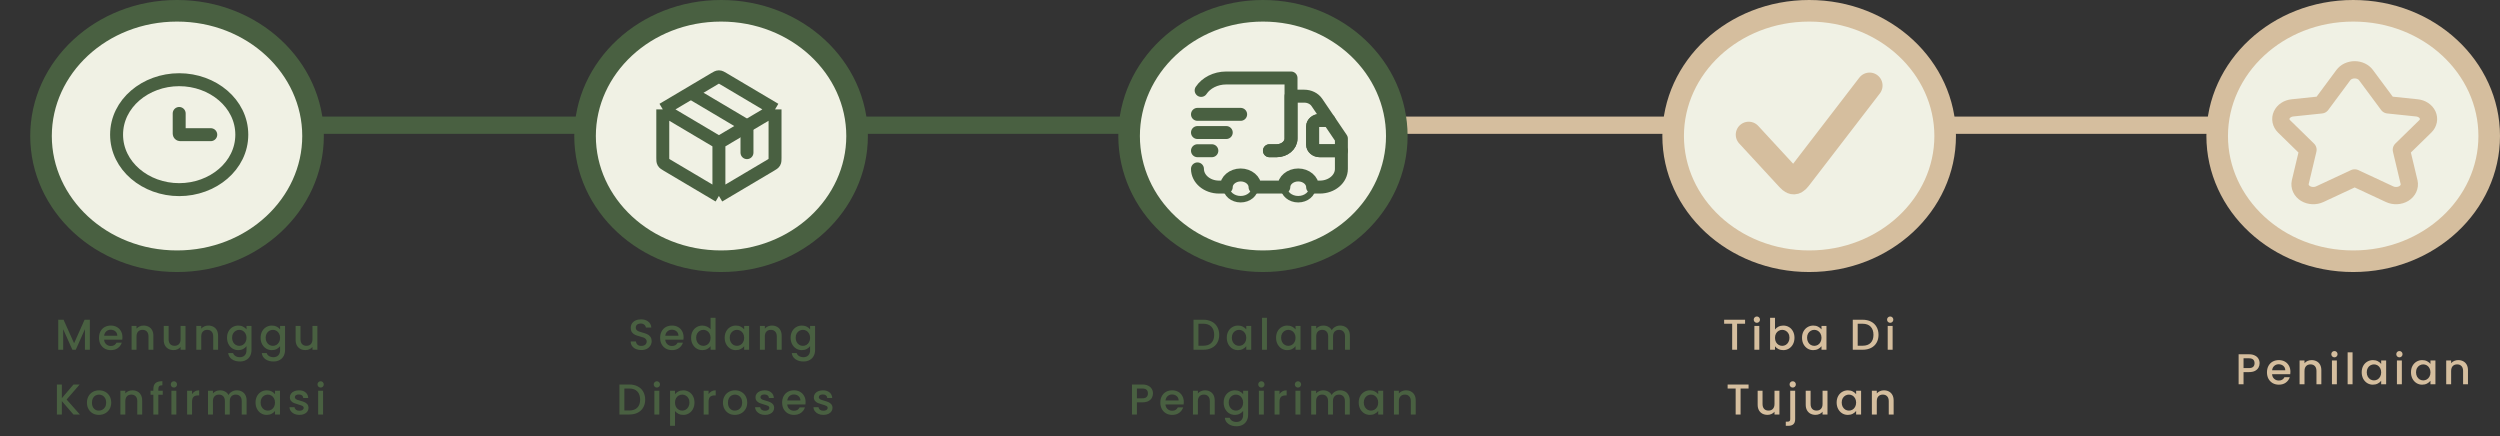 <svg width="579" height="101" viewBox="0 0 579 101" fill="none" xmlns="http://www.w3.org/2000/svg">
<rect x="0" y="0" width="579" height="101" fill="#333333" stroke="none"/>
<line x1="8" y1="29" x2="159" y2="29" stroke="#496041" stroke-width="4"/>
<line x1="153" y1="29" x2="306" y2="29" stroke="#496041" stroke-width="4"/>
<line x1="280" y1="29" x2="432" y2="29" stroke="#D5BE9E" stroke-width="4"/>
<line x1="400" y1="29" x2="552" y2="29" stroke="#D5BE9E" stroke-width="4"/>
<path d="M20.809 74.05V81H19.669V76.24L17.549 81H16.759L14.629 76.24V81H13.489V74.05H14.719L17.159 79.5L19.589 74.05H20.809ZM28.358 78.11C28.358 78.317 28.344 78.503 28.318 78.67H24.108C24.141 79.11 24.304 79.463 24.598 79.73C24.891 79.997 25.251 80.13 25.678 80.13C26.291 80.13 26.724 79.873 26.978 79.36H28.208C28.041 79.867 27.738 80.283 27.298 80.61C26.864 80.93 26.324 81.09 25.678 81.09C25.151 81.09 24.678 80.973 24.258 80.74C23.844 80.5 23.518 80.167 23.278 79.74C23.044 79.307 22.928 78.807 22.928 78.24C22.928 77.673 23.041 77.177 23.268 76.75C23.501 76.317 23.824 75.983 24.238 75.75C24.658 75.517 25.138 75.4 25.678 75.4C26.198 75.4 26.661 75.513 27.068 75.74C27.474 75.967 27.791 76.287 28.018 76.7C28.244 77.107 28.358 77.577 28.358 78.11ZM27.168 77.75C27.161 77.33 27.011 76.993 26.718 76.74C26.424 76.487 26.061 76.36 25.628 76.36C25.234 76.36 24.898 76.487 24.618 76.74C24.338 76.987 24.171 77.323 24.118 77.75H27.168ZM33.26 75.4C33.693 75.4 34.08 75.49 34.419 75.67C34.766 75.85 35.036 76.117 35.23 76.47C35.423 76.823 35.52 77.25 35.52 77.75V81H34.389V77.92C34.389 77.427 34.266 77.05 34.02 76.79C33.773 76.523 33.436 76.39 33.01 76.39C32.583 76.39 32.243 76.523 31.989 76.79C31.743 77.05 31.619 77.427 31.619 77.92V81H30.48V75.49H31.619V76.12C31.806 75.893 32.043 75.717 32.33 75.59C32.623 75.463 32.933 75.4 33.26 75.4ZM42.964 75.49V81H41.824V80.35C41.644 80.577 41.407 80.757 41.114 80.89C40.827 81.017 40.52 81.08 40.194 81.08C39.76 81.08 39.37 80.99 39.024 80.81C38.684 80.63 38.414 80.363 38.214 80.01C38.02 79.657 37.924 79.23 37.924 78.73V75.49H39.054V78.56C39.054 79.053 39.177 79.433 39.424 79.7C39.67 79.96 40.007 80.09 40.434 80.09C40.86 80.09 41.197 79.96 41.444 79.7C41.697 79.433 41.824 79.053 41.824 78.56V75.49H42.964ZM48.248 75.4C48.681 75.4 49.068 75.49 49.408 75.67C49.754 75.85 50.024 76.117 50.218 76.47C50.411 76.823 50.508 77.25 50.508 77.75V81H49.378V77.92C49.378 77.427 49.254 77.05 49.008 76.79C48.761 76.523 48.424 76.39 47.998 76.39C47.571 76.39 47.231 76.523 46.978 76.79C46.731 77.05 46.608 77.427 46.608 77.92V81H45.468V75.49H46.608V76.12C46.794 75.893 47.031 75.717 47.318 75.59C47.611 75.463 47.921 75.4 48.248 75.4ZM55.182 75.4C55.609 75.4 55.985 75.487 56.312 75.66C56.645 75.827 56.905 76.037 57.092 76.29V75.49H58.242V81.09C58.242 81.597 58.135 82.047 57.922 82.44C57.709 82.84 57.399 83.153 56.992 83.38C56.592 83.607 56.112 83.72 55.552 83.72C54.805 83.72 54.185 83.543 53.692 83.19C53.199 82.843 52.919 82.37 52.852 81.77H53.982C54.069 82.057 54.252 82.287 54.532 82.46C54.819 82.64 55.159 82.73 55.552 82.73C56.012 82.73 56.382 82.59 56.662 82.31C56.949 82.03 57.092 81.623 57.092 81.09V80.17C56.899 80.43 56.635 80.65 56.302 80.83C55.975 81.003 55.602 81.09 55.182 81.09C54.702 81.09 54.262 80.97 53.862 80.73C53.469 80.483 53.155 80.143 52.922 79.71C52.695 79.27 52.582 78.773 52.582 78.22C52.582 77.667 52.695 77.177 52.922 76.75C53.155 76.323 53.469 75.993 53.862 75.76C54.262 75.52 54.702 75.4 55.182 75.4ZM57.092 78.24C57.092 77.86 57.012 77.53 56.852 77.25C56.699 76.97 56.495 76.757 56.242 76.61C55.989 76.463 55.715 76.39 55.422 76.39C55.129 76.39 54.855 76.463 54.602 76.61C54.349 76.75 54.142 76.96 53.982 77.24C53.829 77.513 53.752 77.84 53.752 78.22C53.752 78.6 53.829 78.933 53.982 79.22C54.142 79.507 54.349 79.727 54.602 79.88C54.862 80.027 55.135 80.1 55.422 80.1C55.715 80.1 55.989 80.027 56.242 79.88C56.495 79.733 56.699 79.52 56.852 79.24C57.012 78.953 57.092 78.62 57.092 78.24ZM62.959 75.4C63.386 75.4 63.763 75.487 64.089 75.66C64.423 75.827 64.683 76.037 64.869 76.29V75.49H66.019V81.09C66.019 81.597 65.913 82.047 65.699 82.44C65.486 82.84 65.176 83.153 64.769 83.38C64.369 83.607 63.889 83.72 63.329 83.72C62.583 83.72 61.963 83.543 61.469 83.19C60.976 82.843 60.696 82.37 60.629 81.77H61.759C61.846 82.057 62.029 82.287 62.309 82.46C62.596 82.64 62.936 82.73 63.329 82.73C63.789 82.73 64.159 82.59 64.439 82.31C64.726 82.03 64.869 81.623 64.869 81.09V80.17C64.676 80.43 64.413 80.65 64.079 80.83C63.753 81.003 63.379 81.09 62.959 81.09C62.479 81.09 62.039 80.97 61.639 80.73C61.246 80.483 60.933 80.143 60.699 79.71C60.473 79.27 60.359 78.773 60.359 78.22C60.359 77.667 60.473 77.177 60.699 76.75C60.933 76.323 61.246 75.993 61.639 75.76C62.039 75.52 62.479 75.4 62.959 75.4ZM64.869 78.24C64.869 77.86 64.789 77.53 64.629 77.25C64.476 76.97 64.273 76.757 64.019 76.61C63.766 76.463 63.493 76.39 63.199 76.39C62.906 76.39 62.633 76.463 62.379 76.61C62.126 76.75 61.919 76.96 61.759 77.24C61.606 77.513 61.529 77.84 61.529 78.22C61.529 78.6 61.606 78.933 61.759 79.22C61.919 79.507 62.126 79.727 62.379 79.88C62.639 80.027 62.913 80.1 63.199 80.1C63.493 80.1 63.766 80.027 64.019 79.88C64.273 79.733 64.476 79.52 64.629 79.24C64.789 78.953 64.869 78.62 64.869 78.24ZM73.507 75.49V81H72.367V80.35C72.187 80.577 71.95 80.757 71.657 80.89C71.37 81.017 71.063 81.08 70.737 81.08C70.303 81.08 69.913 80.99 69.567 80.81C69.227 80.63 68.957 80.363 68.757 80.01C68.563 79.657 68.467 79.23 68.467 78.73V75.49H69.597V78.56C69.597 79.053 69.72 79.433 69.967 79.7C70.213 79.96 70.55 80.09 70.977 80.09C71.403 80.09 71.74 79.96 71.987 79.7C72.24 79.433 72.367 79.053 72.367 78.56V75.49H73.507ZM17.01 96L14.32 92.89V96H13.18V89.05H14.32V92.22L17.02 89.05H18.45L15.43 92.53L18.5 96H17.01ZM22.898 96.09C22.378 96.09 21.908 95.973 21.488 95.74C21.068 95.5 20.738 95.167 20.498 94.74C20.258 94.307 20.138 93.807 20.138 93.24C20.138 92.68 20.261 92.183 20.508 91.75C20.755 91.317 21.091 90.983 21.518 90.75C21.945 90.517 22.421 90.4 22.948 90.4C23.474 90.4 23.951 90.517 24.378 90.75C24.805 90.983 25.141 91.317 25.388 91.75C25.634 92.183 25.758 92.68 25.758 93.24C25.758 93.8 25.631 94.297 25.378 94.73C25.125 95.163 24.778 95.5 24.338 95.74C23.904 95.973 23.424 96.09 22.898 96.09ZM22.898 95.1C23.191 95.1 23.465 95.03 23.718 94.89C23.978 94.75 24.188 94.54 24.348 94.26C24.508 93.98 24.588 93.64 24.588 93.24C24.588 92.84 24.511 92.503 24.358 92.23C24.204 91.95 24.001 91.74 23.748 91.6C23.494 91.46 23.221 91.39 22.928 91.39C22.634 91.39 22.361 91.46 22.108 91.6C21.861 91.74 21.665 91.95 21.518 92.23C21.371 92.503 21.298 92.84 21.298 93.24C21.298 93.833 21.448 94.293 21.748 94.62C22.055 94.94 22.438 95.1 22.898 95.1ZM30.665 90.4C31.098 90.4 31.485 90.49 31.825 90.67C32.171 90.85 32.441 91.117 32.635 91.47C32.828 91.823 32.925 92.25 32.925 92.75V96H31.795V92.92C31.795 92.427 31.671 92.05 31.425 91.79C31.178 91.523 30.841 91.39 30.415 91.39C29.988 91.39 29.648 91.523 29.395 91.79C29.148 92.05 29.025 92.427 29.025 92.92V96H27.885V90.49H29.025V91.12C29.211 90.893 29.448 90.717 29.735 90.59C30.028 90.463 30.338 90.4 30.665 90.4ZM37.689 91.42H36.669V96H35.519V91.42H34.869V90.49H35.519V90.1C35.519 89.467 35.686 89.007 36.019 88.72C36.359 88.427 36.889 88.28 37.609 88.28V89.23C37.262 89.23 37.019 89.297 36.879 89.43C36.739 89.557 36.669 89.78 36.669 90.1V90.49H37.689V91.42ZM40.279 89.76C40.073 89.76 39.899 89.69 39.759 89.55C39.619 89.41 39.549 89.237 39.549 89.03C39.549 88.823 39.619 88.65 39.759 88.51C39.899 88.37 40.073 88.3 40.279 88.3C40.479 88.3 40.649 88.37 40.789 88.51C40.929 88.65 40.999 88.823 40.999 89.03C40.999 89.237 40.929 89.41 40.789 89.55C40.649 89.69 40.479 89.76 40.279 89.76ZM40.839 90.49V96H39.699V90.49H40.839ZM44.476 91.29C44.643 91.01 44.863 90.793 45.136 90.64C45.416 90.48 45.746 90.4 46.126 90.4V91.58H45.836C45.389 91.58 45.049 91.693 44.816 91.92C44.589 92.147 44.476 92.54 44.476 93.1V96H43.336V90.49H44.476V91.29ZM54.844 90.4C55.277 90.4 55.664 90.49 56.004 90.67C56.35 90.85 56.62 91.117 56.814 91.47C57.014 91.823 57.114 92.25 57.114 92.75V96H55.984V92.92C55.984 92.427 55.861 92.05 55.614 91.79C55.367 91.523 55.031 91.39 54.604 91.39C54.177 91.39 53.837 91.523 53.584 91.79C53.337 92.05 53.214 92.427 53.214 92.92V96H52.084V92.92C52.084 92.427 51.961 92.05 51.714 91.79C51.467 91.523 51.13 91.39 50.704 91.39C50.277 91.39 49.937 91.523 49.684 91.79C49.437 92.05 49.314 92.427 49.314 92.92V96H48.174V90.49H49.314V91.12C49.501 90.893 49.737 90.717 50.024 90.59C50.31 90.463 50.617 90.4 50.944 90.4C51.384 90.4 51.777 90.493 52.124 90.68C52.471 90.867 52.737 91.137 52.924 91.49C53.09 91.157 53.35 90.893 53.704 90.7C54.057 90.5 54.437 90.4 54.844 90.4ZM59.184 93.22C59.184 92.667 59.298 92.177 59.525 91.75C59.758 91.323 60.071 90.993 60.465 90.76C60.864 90.52 61.304 90.4 61.785 90.4C62.218 90.4 62.594 90.487 62.914 90.66C63.241 90.827 63.501 91.037 63.694 91.29V90.49H64.844V96H63.694V95.18C63.501 95.44 63.238 95.657 62.904 95.83C62.571 96.003 62.191 96.09 61.764 96.09C61.291 96.09 60.858 95.97 60.465 95.73C60.071 95.483 59.758 95.143 59.525 94.71C59.298 94.27 59.184 93.773 59.184 93.22ZM63.694 93.24C63.694 92.86 63.614 92.53 63.455 92.25C63.301 91.97 63.098 91.757 62.844 91.61C62.591 91.463 62.318 91.39 62.025 91.39C61.731 91.39 61.458 91.463 61.205 91.61C60.951 91.75 60.745 91.96 60.584 92.24C60.431 92.513 60.355 92.84 60.355 93.22C60.355 93.6 60.431 93.933 60.584 94.22C60.745 94.507 60.951 94.727 61.205 94.88C61.465 95.027 61.738 95.1 62.025 95.1C62.318 95.1 62.591 95.027 62.844 94.88C63.098 94.733 63.301 94.52 63.455 94.24C63.614 93.953 63.694 93.62 63.694 93.24ZM69.342 96.09C68.909 96.09 68.519 96.013 68.172 95.86C67.832 95.7 67.562 95.487 67.362 95.22C67.162 94.947 67.055 94.643 67.042 94.31H68.222C68.242 94.543 68.352 94.74 68.552 94.9C68.758 95.053 69.015 95.13 69.322 95.13C69.642 95.13 69.888 95.07 70.062 94.95C70.242 94.823 70.332 94.663 70.332 94.47C70.332 94.263 70.232 94.11 70.032 94.01C69.838 93.91 69.528 93.8 69.102 93.68C68.689 93.567 68.352 93.457 68.092 93.35C67.832 93.243 67.605 93.08 67.412 92.86C67.225 92.64 67.132 92.35 67.132 91.99C67.132 91.697 67.219 91.43 67.392 91.19C67.565 90.943 67.812 90.75 68.132 90.61C68.459 90.47 68.832 90.4 69.252 90.4C69.879 90.4 70.382 90.56 70.762 90.88C71.148 91.193 71.355 91.623 71.382 92.17H70.242C70.222 91.923 70.122 91.727 69.942 91.58C69.762 91.433 69.519 91.36 69.212 91.36C68.912 91.36 68.682 91.417 68.522 91.53C68.362 91.643 68.282 91.793 68.282 91.98C68.282 92.127 68.335 92.25 68.442 92.35C68.549 92.45 68.678 92.53 68.832 92.59C68.985 92.643 69.212 92.713 69.512 92.8C69.912 92.907 70.239 93.017 70.492 93.13C70.752 93.237 70.975 93.397 71.162 93.61C71.349 93.823 71.445 94.107 71.452 94.46C71.452 94.773 71.365 95.053 71.192 95.3C71.019 95.547 70.772 95.74 70.452 95.88C70.138 96.02 69.769 96.09 69.342 96.09ZM74.264 89.76C74.057 89.76 73.884 89.69 73.744 89.55C73.604 89.41 73.534 89.237 73.534 89.03C73.534 88.823 73.604 88.65 73.744 88.51C73.884 88.37 74.057 88.3 74.264 88.3C74.464 88.3 74.634 88.37 74.774 88.51C74.914 88.65 74.984 88.823 74.984 89.03C74.984 89.237 74.914 89.41 74.774 89.55C74.634 89.69 74.464 89.76 74.264 89.76ZM74.824 90.49V96H73.684V90.49H74.824Z" fill="#496041"/>
<path d="M148.523 81.07C148.057 81.07 147.637 80.99 147.263 80.83C146.89 80.663 146.597 80.43 146.383 80.13C146.17 79.83 146.063 79.48 146.063 79.08H147.283C147.31 79.38 147.427 79.627 147.633 79.82C147.847 80.013 148.143 80.11 148.523 80.11C148.917 80.11 149.223 80.017 149.443 79.83C149.663 79.637 149.773 79.39 149.773 79.09C149.773 78.857 149.703 78.667 149.563 78.52C149.43 78.373 149.26 78.26 149.053 78.18C148.853 78.1 148.573 78.013 148.213 77.92C147.76 77.8 147.39 77.68 147.103 77.56C146.823 77.433 146.583 77.24 146.383 76.98C146.183 76.72 146.083 76.373 146.083 75.94C146.083 75.54 146.183 75.19 146.383 74.89C146.583 74.59 146.863 74.36 147.223 74.2C147.583 74.04 148 73.96 148.473 73.96C149.147 73.96 149.697 74.13 150.123 74.47C150.557 74.803 150.797 75.263 150.843 75.85H149.583C149.563 75.597 149.443 75.38 149.223 75.2C149.003 75.02 148.713 74.93 148.353 74.93C148.027 74.93 147.76 75.013 147.553 75.18C147.347 75.347 147.243 75.587 147.243 75.9C147.243 76.113 147.307 76.29 147.433 76.43C147.567 76.563 147.733 76.67 147.933 76.75C148.133 76.83 148.407 76.917 148.753 77.01C149.213 77.137 149.587 77.263 149.873 77.39C150.167 77.517 150.413 77.713 150.613 77.98C150.82 78.24 150.923 78.59 150.923 79.03C150.923 79.383 150.827 79.717 150.633 80.03C150.447 80.343 150.17 80.597 149.803 80.79C149.443 80.977 149.017 81.07 148.523 81.07ZM158.319 78.11C158.319 78.317 158.305 78.503 158.279 78.67H154.069C154.102 79.11 154.265 79.463 154.559 79.73C154.852 79.997 155.212 80.13 155.639 80.13C156.252 80.13 156.685 79.873 156.939 79.36H158.169C158.002 79.867 157.699 80.283 157.259 80.61C156.825 80.93 156.285 81.09 155.639 81.09C155.112 81.09 154.639 80.973 154.219 80.74C153.805 80.5 153.479 80.167 153.239 79.74C153.005 79.307 152.889 78.807 152.889 78.24C152.889 77.673 153.002 77.177 153.229 76.75C153.462 76.317 153.785 75.983 154.199 75.75C154.619 75.517 155.099 75.4 155.639 75.4C156.159 75.4 156.622 75.513 157.029 75.74C157.435 75.967 157.752 76.287 157.979 76.7C158.205 77.107 158.319 77.577 158.319 78.11ZM157.129 77.75C157.122 77.33 156.972 76.993 156.679 76.74C156.385 76.487 156.022 76.36 155.589 76.36C155.195 76.36 154.859 76.487 154.579 76.74C154.299 76.987 154.132 77.323 154.079 77.75H157.129ZM160.06 78.22C160.06 77.667 160.174 77.177 160.4 76.75C160.634 76.323 160.947 75.993 161.34 75.76C161.74 75.52 162.184 75.4 162.67 75.4C163.03 75.4 163.384 75.48 163.73 75.64C164.084 75.793 164.364 76 164.57 76.26V73.6H165.72V81H164.57V80.17C164.384 80.437 164.124 80.657 163.79 80.83C163.464 81.003 163.087 81.09 162.66 81.09C162.18 81.09 161.74 80.97 161.34 80.73C160.947 80.483 160.634 80.143 160.4 79.71C160.174 79.27 160.06 78.773 160.06 78.22ZM164.57 78.24C164.57 77.86 164.49 77.53 164.33 77.25C164.177 76.97 163.974 76.757 163.72 76.61C163.467 76.463 163.194 76.39 162.9 76.39C162.607 76.39 162.334 76.463 162.08 76.61C161.827 76.75 161.62 76.96 161.46 77.24C161.307 77.513 161.23 77.84 161.23 78.22C161.23 78.6 161.307 78.933 161.46 79.22C161.62 79.507 161.827 79.727 162.08 79.88C162.34 80.027 162.614 80.1 162.9 80.1C163.194 80.1 163.467 80.027 163.72 79.88C163.974 79.733 164.177 79.52 164.33 79.24C164.49 78.953 164.57 78.62 164.57 78.24ZM167.838 78.22C167.838 77.667 167.951 77.177 168.178 76.75C168.411 76.323 168.724 75.993 169.118 75.76C169.518 75.52 169.958 75.4 170.438 75.4C170.871 75.4 171.248 75.487 171.568 75.66C171.894 75.827 172.154 76.037 172.348 76.29V75.49H173.498V81H172.348V80.18C172.154 80.44 171.891 80.657 171.558 80.83C171.224 81.003 170.844 81.09 170.418 81.09C169.944 81.09 169.511 80.97 169.118 80.73C168.724 80.483 168.411 80.143 168.178 79.71C167.951 79.27 167.838 78.773 167.838 78.22ZM172.348 78.24C172.348 77.86 172.268 77.53 172.108 77.25C171.954 76.97 171.751 76.757 171.498 76.61C171.244 76.463 170.971 76.39 170.678 76.39C170.384 76.39 170.111 76.463 169.858 76.61C169.604 76.75 169.398 76.96 169.238 77.24C169.084 77.513 169.008 77.84 169.008 78.22C169.008 78.6 169.084 78.933 169.238 79.22C169.398 79.507 169.604 79.727 169.858 79.88C170.118 80.027 170.391 80.1 170.678 80.1C170.971 80.1 171.244 80.027 171.498 79.88C171.751 79.733 171.954 79.52 172.108 79.24C172.268 78.953 172.348 78.62 172.348 78.24ZM178.775 75.4C179.208 75.4 179.595 75.49 179.935 75.67C180.282 75.85 180.552 76.117 180.745 76.47C180.938 76.823 181.035 77.25 181.035 77.75V81H179.905V77.92C179.905 77.427 179.782 77.05 179.535 76.79C179.288 76.523 178.952 76.39 178.525 76.39C178.098 76.39 177.758 76.523 177.505 76.79C177.258 77.05 177.135 77.427 177.135 77.92V81H175.995V75.49H177.135V76.12C177.322 75.893 177.558 75.717 177.845 75.59C178.138 75.463 178.448 75.4 178.775 75.4ZM185.709 75.4C186.136 75.4 186.513 75.487 186.839 75.66C187.173 75.827 187.433 76.037 187.619 76.29V75.49H188.769V81.09C188.769 81.597 188.663 82.047 188.449 82.44C188.236 82.84 187.926 83.153 187.519 83.38C187.119 83.607 186.639 83.72 186.079 83.72C185.333 83.72 184.713 83.543 184.219 83.19C183.726 82.843 183.446 82.37 183.379 81.77H184.509C184.596 82.057 184.779 82.287 185.059 82.46C185.346 82.64 185.686 82.73 186.079 82.73C186.539 82.73 186.909 82.59 187.189 82.31C187.476 82.03 187.619 81.623 187.619 81.09V80.17C187.426 80.43 187.163 80.65 186.829 80.83C186.503 81.003 186.129 81.09 185.709 81.09C185.229 81.09 184.789 80.97 184.389 80.73C183.996 80.483 183.683 80.143 183.449 79.71C183.223 79.27 183.109 78.773 183.109 78.22C183.109 77.667 183.223 77.177 183.449 76.75C183.683 76.323 183.996 75.993 184.389 75.76C184.789 75.52 185.229 75.4 185.709 75.4ZM187.619 78.24C187.619 77.86 187.539 77.53 187.379 77.25C187.226 76.97 187.023 76.757 186.769 76.61C186.516 76.463 186.243 76.39 185.949 76.39C185.656 76.39 185.383 76.463 185.129 76.61C184.876 76.75 184.669 76.96 184.509 77.24C184.356 77.513 184.279 77.84 184.279 78.22C184.279 78.6 184.356 78.933 184.509 79.22C184.669 79.507 184.876 79.727 185.129 79.88C185.389 80.027 185.663 80.1 185.949 80.1C186.243 80.1 186.516 80.027 186.769 79.88C187.023 79.733 187.226 79.52 187.379 79.24C187.539 78.953 187.619 78.62 187.619 78.24ZM145.733 89.05C146.473 89.05 147.12 89.193 147.673 89.48C148.233 89.76 148.663 90.167 148.963 90.7C149.27 91.227 149.423 91.843 149.423 92.55C149.423 93.257 149.27 93.87 148.963 94.39C148.663 94.91 148.233 95.31 147.673 95.59C147.12 95.863 146.473 96 145.733 96H143.463V89.05H145.733ZM145.733 95.07C146.546 95.07 147.17 94.85 147.603 94.41C148.036 93.97 148.253 93.35 148.253 92.55C148.253 91.743 148.036 91.113 147.603 90.66C147.17 90.207 146.546 89.98 145.733 89.98H144.603V95.07H145.733ZM152.133 89.76C151.926 89.76 151.753 89.69 151.613 89.55C151.473 89.41 151.403 89.237 151.403 89.03C151.403 88.823 151.473 88.65 151.613 88.51C151.753 88.37 151.926 88.3 152.133 88.3C152.333 88.3 152.503 88.37 152.643 88.51C152.783 88.65 152.853 88.823 152.853 89.03C152.853 89.237 152.783 89.41 152.643 89.55C152.503 89.69 152.333 89.76 152.133 89.76ZM152.693 90.49V96H151.553V90.49H152.693ZM156.329 91.3C156.523 91.047 156.786 90.833 157.119 90.66C157.453 90.487 157.829 90.4 158.249 90.4C158.729 90.4 159.166 90.52 159.559 90.76C159.959 90.993 160.273 91.323 160.499 91.75C160.726 92.177 160.839 92.667 160.839 93.22C160.839 93.773 160.726 94.27 160.499 94.71C160.273 95.143 159.959 95.483 159.559 95.73C159.166 95.97 158.729 96.09 158.249 96.09C157.829 96.09 157.456 96.007 157.129 95.84C156.803 95.667 156.536 95.453 156.329 95.2V98.62H155.189V90.49H156.329V91.3ZM159.679 93.22C159.679 92.84 159.599 92.513 159.439 92.24C159.286 91.96 159.079 91.75 158.819 91.61C158.566 91.463 158.293 91.39 157.999 91.39C157.713 91.39 157.439 91.463 157.179 91.61C156.926 91.757 156.719 91.97 156.559 92.25C156.406 92.53 156.329 92.86 156.329 93.24C156.329 93.62 156.406 93.953 156.559 94.24C156.719 94.52 156.926 94.733 157.179 94.88C157.439 95.027 157.713 95.1 157.999 95.1C158.293 95.1 158.566 95.027 158.819 94.88C159.079 94.727 159.286 94.507 159.439 94.22C159.599 93.933 159.679 93.6 159.679 93.22ZM164.107 91.29C164.273 91.01 164.493 90.793 164.767 90.64C165.047 90.48 165.377 90.4 165.757 90.4V91.58H165.467C165.02 91.58 164.68 91.693 164.447 91.92C164.22 92.147 164.107 92.54 164.107 93.1V96H162.967V90.49H164.107V91.29ZM170.195 96.09C169.675 96.09 169.205 95.973 168.785 95.74C168.365 95.5 168.035 95.167 167.795 94.74C167.555 94.307 167.435 93.807 167.435 93.24C167.435 92.68 167.558 92.183 167.805 91.75C168.051 91.317 168.388 90.983 168.815 90.75C169.241 90.517 169.718 90.4 170.245 90.4C170.771 90.4 171.248 90.517 171.675 90.75C172.101 90.983 172.438 91.317 172.685 91.75C172.931 92.183 173.055 92.68 173.055 93.24C173.055 93.8 172.928 94.297 172.675 94.73C172.421 95.163 172.075 95.5 171.635 95.74C171.201 95.973 170.721 96.09 170.195 96.09ZM170.195 95.1C170.488 95.1 170.761 95.03 171.015 94.89C171.275 94.75 171.485 94.54 171.645 94.26C171.805 93.98 171.885 93.64 171.885 93.24C171.885 92.84 171.808 92.503 171.655 92.23C171.501 91.95 171.298 91.74 171.045 91.6C170.791 91.46 170.518 91.39 170.225 91.39C169.931 91.39 169.658 91.46 169.405 91.6C169.158 91.74 168.961 91.95 168.815 92.23C168.668 92.503 168.595 92.84 168.595 93.24C168.595 93.833 168.745 94.293 169.045 94.62C169.351 94.94 169.735 95.1 170.195 95.1ZM177.182 96.09C176.748 96.09 176.358 96.013 176.012 95.86C175.672 95.7 175.402 95.487 175.202 95.22C175.002 94.947 174.895 94.643 174.882 94.31H176.062C176.082 94.543 176.192 94.74 176.392 94.9C176.598 95.053 176.855 95.13 177.162 95.13C177.482 95.13 177.728 95.07 177.902 94.95C178.082 94.823 178.172 94.663 178.172 94.47C178.172 94.263 178.072 94.11 177.872 94.01C177.678 93.91 177.368 93.8 176.942 93.68C176.528 93.567 176.192 93.457 175.932 93.35C175.672 93.243 175.445 93.08 175.252 92.86C175.065 92.64 174.972 92.35 174.972 91.99C174.972 91.697 175.058 91.43 175.232 91.19C175.405 90.943 175.652 90.75 175.972 90.61C176.298 90.47 176.672 90.4 177.092 90.4C177.718 90.4 178.222 90.56 178.602 90.88C178.988 91.193 179.195 91.623 179.222 92.17H178.082C178.062 91.923 177.962 91.727 177.782 91.58C177.602 91.433 177.358 91.36 177.052 91.36C176.752 91.36 176.522 91.417 176.362 91.53C176.202 91.643 176.122 91.793 176.122 91.98C176.122 92.127 176.175 92.25 176.282 92.35C176.388 92.45 176.518 92.53 176.672 92.59C176.825 92.643 177.052 92.713 177.352 92.8C177.752 92.907 178.078 93.017 178.332 93.13C178.592 93.237 178.815 93.397 179.002 93.61C179.188 93.823 179.285 94.107 179.292 94.46C179.292 94.773 179.205 95.053 179.032 95.3C178.858 95.547 178.612 95.74 178.292 95.88C177.978 96.02 177.608 96.09 177.182 96.09ZM186.573 93.11C186.573 93.317 186.56 93.503 186.533 93.67H182.323C182.357 94.11 182.52 94.463 182.813 94.73C183.107 94.997 183.467 95.13 183.893 95.13C184.507 95.13 184.94 94.873 185.193 94.36H186.423C186.257 94.867 185.953 95.283 185.513 95.61C185.08 95.93 184.54 96.09 183.893 96.09C183.367 96.09 182.893 95.973 182.473 95.74C182.06 95.5 181.733 95.167 181.493 94.74C181.26 94.307 181.143 93.807 181.143 93.24C181.143 92.673 181.257 92.177 181.483 91.75C181.717 91.317 182.04 90.983 182.453 90.75C182.873 90.517 183.353 90.4 183.893 90.4C184.413 90.4 184.877 90.513 185.283 90.74C185.69 90.967 186.007 91.287 186.233 91.7C186.46 92.107 186.573 92.577 186.573 93.11ZM185.383 92.75C185.377 92.33 185.227 91.993 184.933 91.74C184.64 91.487 184.277 91.36 183.843 91.36C183.45 91.36 183.113 91.487 182.833 91.74C182.553 91.987 182.387 92.323 182.333 92.75H185.383ZM190.695 96.09C190.262 96.09 189.872 96.013 189.525 95.86C189.185 95.7 188.915 95.487 188.715 95.22C188.515 94.947 188.409 94.643 188.395 94.31H189.575C189.595 94.543 189.705 94.74 189.905 94.9C190.112 95.053 190.369 95.13 190.675 95.13C190.995 95.13 191.242 95.07 191.415 94.95C191.595 94.823 191.685 94.663 191.685 94.47C191.685 94.263 191.585 94.11 191.385 94.01C191.192 93.91 190.882 93.8 190.455 93.68C190.042 93.567 189.705 93.457 189.445 93.35C189.185 93.243 188.959 93.08 188.765 92.86C188.579 92.64 188.485 92.35 188.485 91.99C188.485 91.697 188.572 91.43 188.745 91.19C188.919 90.943 189.165 90.75 189.485 90.61C189.812 90.47 190.185 90.4 190.605 90.4C191.232 90.4 191.735 90.56 192.115 90.88C192.502 91.193 192.709 91.623 192.735 92.17H191.595C191.575 91.923 191.475 91.727 191.295 91.58C191.115 91.433 190.872 91.36 190.565 91.36C190.265 91.36 190.035 91.417 189.875 91.53C189.715 91.643 189.635 91.793 189.635 91.98C189.635 92.127 189.689 92.25 189.795 92.35C189.902 92.45 190.032 92.53 190.185 92.59C190.339 92.643 190.565 92.713 190.865 92.8C191.265 92.907 191.592 93.017 191.845 93.13C192.105 93.237 192.329 93.397 192.515 93.61C192.702 93.823 192.799 94.107 192.805 94.46C192.805 94.773 192.719 95.053 192.545 95.3C192.372 95.547 192.125 95.74 191.805 95.88C191.492 96.02 191.122 96.09 190.695 96.09Z" fill="#496041"/>
<path d="M278.684 74.05C279.424 74.05 280.071 74.193 280.624 74.48C281.184 74.76 281.614 75.167 281.914 75.7C282.221 76.227 282.374 76.843 282.374 77.55C282.374 78.257 282.221 78.87 281.914 79.39C281.614 79.91 281.184 80.31 280.624 80.59C280.071 80.863 279.424 81 278.684 81H276.414V74.05H278.684ZM278.684 80.07C279.497 80.07 280.121 79.85 280.554 79.41C280.987 78.97 281.204 78.35 281.204 77.55C281.204 76.743 280.987 76.113 280.554 75.66C280.121 75.207 279.497 74.98 278.684 74.98H277.554V80.07H278.684ZM284.124 78.22C284.124 77.667 284.237 77.177 284.464 76.75C284.697 76.323 285.011 75.993 285.404 75.76C285.804 75.52 286.244 75.4 286.724 75.4C287.157 75.4 287.534 75.487 287.854 75.66C288.181 75.827 288.441 76.037 288.634 76.29V75.49H289.784V81H288.634V80.18C288.441 80.44 288.177 80.657 287.844 80.83C287.511 81.003 287.131 81.09 286.704 81.09C286.231 81.09 285.797 80.97 285.404 80.73C285.011 80.483 284.697 80.143 284.464 79.71C284.237 79.27 284.124 78.773 284.124 78.22ZM288.634 78.24C288.634 77.86 288.554 77.53 288.394 77.25C288.241 76.97 288.037 76.757 287.784 76.61C287.531 76.463 287.257 76.39 286.964 76.39C286.671 76.39 286.397 76.463 286.144 76.61C285.891 76.75 285.684 76.96 285.524 77.24C285.371 77.513 285.294 77.84 285.294 78.22C285.294 78.6 285.371 78.933 285.524 79.22C285.684 79.507 285.891 79.727 286.144 79.88C286.404 80.027 286.677 80.1 286.964 80.1C287.257 80.1 287.531 80.027 287.784 79.88C288.037 79.733 288.241 79.52 288.394 79.24C288.554 78.953 288.634 78.62 288.634 78.24ZM293.421 73.6V81H292.281V73.6H293.421ZM295.538 78.22C295.538 77.667 295.651 77.177 295.878 76.75C296.111 76.323 296.425 75.993 296.818 75.76C297.218 75.52 297.658 75.4 298.138 75.4C298.571 75.4 298.948 75.487 299.268 75.66C299.595 75.827 299.855 76.037 300.048 76.29V75.49H301.198V81H300.048V80.18C299.855 80.44 299.591 80.657 299.258 80.83C298.925 81.003 298.545 81.09 298.118 81.09C297.645 81.09 297.211 80.97 296.818 80.73C296.425 80.483 296.111 80.143 295.878 79.71C295.651 79.27 295.538 78.773 295.538 78.22ZM300.048 78.24C300.048 77.86 299.968 77.53 299.808 77.25C299.655 76.97 299.451 76.757 299.198 76.61C298.945 76.463 298.671 76.39 298.378 76.39C298.085 76.39 297.811 76.463 297.558 76.61C297.305 76.75 297.098 76.96 296.938 77.24C296.785 77.513 296.708 77.84 296.708 78.22C296.708 78.6 296.785 78.933 296.938 79.22C297.098 79.507 297.305 79.727 297.558 79.88C297.818 80.027 298.091 80.1 298.378 80.1C298.671 80.1 298.945 80.027 299.198 79.88C299.451 79.733 299.655 79.52 299.808 79.24C299.968 78.953 300.048 78.62 300.048 78.24ZM310.365 75.4C310.799 75.4 311.185 75.49 311.525 75.67C311.872 75.85 312.142 76.117 312.335 76.47C312.535 76.823 312.635 77.25 312.635 77.75V81H311.505V77.92C311.505 77.427 311.382 77.05 311.135 76.79C310.889 76.523 310.552 76.39 310.125 76.39C309.699 76.39 309.359 76.523 309.105 76.79C308.859 77.05 308.735 77.427 308.735 77.92V81H307.605V77.92C307.605 77.427 307.482 77.05 307.235 76.79C306.989 76.523 306.652 76.39 306.225 76.39C305.799 76.39 305.459 76.523 305.205 76.79C304.959 77.05 304.835 77.427 304.835 77.92V81H303.695V75.49H304.835V76.12C305.022 75.893 305.259 75.717 305.545 75.59C305.832 75.463 306.139 75.4 306.465 75.4C306.905 75.4 307.299 75.493 307.645 75.68C307.992 75.867 308.259 76.137 308.445 76.49C308.612 76.157 308.872 75.893 309.225 75.7C309.579 75.5 309.959 75.4 310.365 75.4ZM267.028 91.12C267.028 91.473 266.945 91.807 266.778 92.12C266.611 92.433 266.345 92.69 265.978 92.89C265.611 93.083 265.141 93.18 264.568 93.18H263.308V96H262.168V89.05H264.568C265.101 89.05 265.551 89.143 265.918 89.33C266.291 89.51 266.568 89.757 266.748 90.07C266.935 90.383 267.028 90.733 267.028 91.12ZM264.568 92.25C265.001 92.25 265.325 92.153 265.538 91.96C265.751 91.76 265.858 91.48 265.858 91.12C265.858 90.36 265.428 89.98 264.568 89.98H263.308V92.25H264.568ZM274.165 93.11C274.165 93.317 274.152 93.503 274.125 93.67H269.915C269.949 94.11 270.112 94.463 270.405 94.73C270.699 94.997 271.059 95.13 271.485 95.13C272.099 95.13 272.532 94.873 272.785 94.36H274.015C273.849 94.867 273.545 95.283 273.105 95.61C272.672 95.93 272.132 96.09 271.485 96.09C270.959 96.09 270.485 95.973 270.065 95.74C269.652 95.5 269.325 95.167 269.085 94.74C268.852 94.307 268.735 93.807 268.735 93.24C268.735 92.673 268.849 92.177 269.075 91.75C269.309 91.317 269.632 90.983 270.045 90.75C270.465 90.517 270.945 90.4 271.485 90.4C272.005 90.4 272.469 90.513 272.875 90.74C273.282 90.967 273.599 91.287 273.825 91.7C274.052 92.107 274.165 92.577 274.165 93.11ZM272.975 92.75C272.969 92.33 272.819 91.993 272.525 91.74C272.232 91.487 271.869 91.36 271.435 91.36C271.042 91.36 270.705 91.487 270.425 91.74C270.145 91.987 269.979 92.323 269.925 92.75H272.975ZM279.067 90.4C279.5 90.4 279.887 90.49 280.227 90.67C280.574 90.85 280.844 91.117 281.037 91.47C281.23 91.823 281.327 92.25 281.327 92.75V96H280.197V92.92C280.197 92.427 280.074 92.05 279.827 91.79C279.58 91.523 279.244 91.39 278.817 91.39C278.39 91.39 278.05 91.523 277.797 91.79C277.55 92.05 277.427 92.427 277.427 92.92V96H276.287V90.49H277.427V91.12C277.614 90.893 277.85 90.717 278.137 90.59C278.43 90.463 278.74 90.4 279.067 90.4ZM286.001 90.4C286.428 90.4 286.805 90.487 287.131 90.66C287.465 90.827 287.725 91.037 287.911 91.29V90.49H289.061V96.09C289.061 96.597 288.955 97.047 288.741 97.44C288.528 97.84 288.218 98.153 287.811 98.38C287.411 98.607 286.931 98.72 286.371 98.72C285.625 98.72 285.005 98.543 284.511 98.19C284.018 97.843 283.738 97.37 283.671 96.77H284.801C284.888 97.057 285.071 97.287 285.351 97.46C285.638 97.64 285.978 97.73 286.371 97.73C286.831 97.73 287.201 97.59 287.481 97.31C287.768 97.03 287.911 96.623 287.911 96.09V95.17C287.718 95.43 287.455 95.65 287.121 95.83C286.795 96.003 286.421 96.09 286.001 96.09C285.521 96.09 285.081 95.97 284.681 95.73C284.288 95.483 283.975 95.143 283.741 94.71C283.515 94.27 283.401 93.773 283.401 93.22C283.401 92.667 283.515 92.177 283.741 91.75C283.975 91.323 284.288 90.993 284.681 90.76C285.081 90.52 285.521 90.4 286.001 90.4ZM287.911 93.24C287.911 92.86 287.831 92.53 287.671 92.25C287.518 91.97 287.315 91.757 287.061 91.61C286.808 91.463 286.535 91.39 286.241 91.39C285.948 91.39 285.675 91.463 285.421 91.61C285.168 91.75 284.961 91.96 284.801 92.24C284.648 92.513 284.571 92.84 284.571 93.22C284.571 93.6 284.648 93.933 284.801 94.22C284.961 94.507 285.168 94.727 285.421 94.88C285.681 95.027 285.955 95.1 286.241 95.1C286.535 95.1 286.808 95.027 287.061 94.88C287.315 94.733 287.518 94.52 287.671 94.24C287.831 93.953 287.911 93.62 287.911 93.24ZM292.139 89.76C291.932 89.76 291.759 89.69 291.619 89.55C291.479 89.41 291.409 89.237 291.409 89.03C291.409 88.823 291.479 88.65 291.619 88.51C291.759 88.37 291.932 88.3 292.139 88.3C292.339 88.3 292.509 88.37 292.649 88.51C292.789 88.65 292.859 88.823 292.859 89.03C292.859 89.237 292.789 89.41 292.649 89.55C292.509 89.69 292.339 89.76 292.139 89.76ZM292.699 90.49V96H291.559V90.49H292.699ZM296.335 91.29C296.502 91.01 296.722 90.793 296.995 90.64C297.275 90.48 297.605 90.4 297.985 90.4V91.58H297.695C297.249 91.58 296.909 91.693 296.675 91.92C296.449 92.147 296.335 92.54 296.335 93.1V96H295.195V90.49H296.335V91.29ZM300.613 89.76C300.407 89.76 300.233 89.69 300.093 89.55C299.953 89.41 299.883 89.237 299.883 89.03C299.883 88.823 299.953 88.65 300.093 88.51C300.233 88.37 300.407 88.3 300.613 88.3C300.813 88.3 300.983 88.37 301.123 88.51C301.263 88.65 301.333 88.823 301.333 89.03C301.333 89.237 301.263 89.41 301.123 89.55C300.983 89.69 300.813 89.76 300.613 89.76ZM301.173 90.49V96H300.033V90.49H301.173ZM310.34 90.4C310.773 90.4 311.16 90.49 311.5 90.67C311.847 90.85 312.117 91.117 312.31 91.47C312.51 91.823 312.61 92.25 312.61 92.75V96H311.48V92.92C311.48 92.427 311.357 92.05 311.11 91.79C310.863 91.523 310.527 91.39 310.1 91.39C309.673 91.39 309.333 91.523 309.08 91.79C308.833 92.05 308.71 92.427 308.71 92.92V96H307.58V92.92C307.58 92.427 307.457 92.05 307.21 91.79C306.963 91.523 306.627 91.39 306.2 91.39C305.773 91.39 305.433 91.523 305.18 91.79C304.933 92.05 304.81 92.427 304.81 92.92V96H303.67V90.49H304.81V91.12C304.997 90.893 305.233 90.717 305.52 90.59C305.807 90.463 306.113 90.4 306.44 90.4C306.88 90.4 307.273 90.493 307.62 90.68C307.967 90.867 308.233 91.137 308.42 91.49C308.587 91.157 308.847 90.893 309.2 90.7C309.553 90.5 309.933 90.4 310.34 90.4ZM314.681 93.22C314.681 92.667 314.794 92.177 315.021 91.75C315.254 91.323 315.567 90.993 315.961 90.76C316.361 90.52 316.801 90.4 317.281 90.4C317.714 90.4 318.091 90.487 318.411 90.66C318.737 90.827 318.997 91.037 319.191 91.29V90.49H320.341V96H319.191V95.18C318.997 95.44 318.734 95.657 318.401 95.83C318.067 96.003 317.687 96.09 317.261 96.09C316.787 96.09 316.354 95.97 315.961 95.73C315.567 95.483 315.254 95.143 315.021 94.71C314.794 94.27 314.681 93.773 314.681 93.22ZM319.191 93.24C319.191 92.86 319.111 92.53 318.951 92.25C318.797 91.97 318.594 91.757 318.341 91.61C318.087 91.463 317.814 91.39 317.521 91.39C317.227 91.39 316.954 91.463 316.701 91.61C316.447 91.75 316.241 91.96 316.081 92.24C315.927 92.513 315.851 92.84 315.851 93.22C315.851 93.6 315.927 93.933 316.081 94.22C316.241 94.507 316.447 94.727 316.701 94.88C316.961 95.027 317.234 95.1 317.521 95.1C317.814 95.1 318.087 95.027 318.341 94.88C318.594 94.733 318.797 94.52 318.951 94.24C319.111 93.953 319.191 93.62 319.191 93.24ZM325.618 90.4C326.051 90.4 326.438 90.49 326.778 90.67C327.125 90.85 327.395 91.117 327.588 91.47C327.781 91.823 327.878 92.25 327.878 92.75V96H326.748V92.92C326.748 92.427 326.625 92.05 326.378 91.79C326.131 91.523 325.795 91.39 325.368 91.39C324.941 91.39 324.601 91.523 324.348 91.79C324.101 92.05 323.978 92.427 323.978 92.92V96H322.838V90.49H323.978V91.12C324.165 90.893 324.401 90.717 324.688 90.59C324.981 90.463 325.291 90.4 325.618 90.4Z" fill="#496041"/>
<path d="M404.16 74.05V74.98H402.31V81H401.17V74.98H399.31V74.05H404.16ZM406.894 74.76C406.688 74.76 406.514 74.69 406.374 74.55C406.234 74.41 406.164 74.237 406.164 74.03C406.164 73.823 406.234 73.65 406.374 73.51C406.514 73.37 406.688 73.3 406.894 73.3C407.094 73.3 407.264 73.37 407.404 73.51C407.544 73.65 407.614 73.823 407.614 74.03C407.614 74.237 407.544 74.41 407.404 74.55C407.264 74.69 407.094 74.76 406.894 74.76ZM407.454 75.49V81H406.314V75.49H407.454ZM411.091 76.31C411.285 76.043 411.548 75.827 411.881 75.66C412.221 75.487 412.598 75.4 413.011 75.4C413.498 75.4 413.938 75.517 414.331 75.75C414.725 75.983 415.035 76.317 415.261 76.75C415.488 77.177 415.601 77.667 415.601 78.22C415.601 78.773 415.488 79.27 415.261 79.71C415.035 80.143 414.721 80.483 414.321 80.73C413.928 80.97 413.491 81.09 413.011 81.09C412.585 81.09 412.205 81.007 411.871 80.84C411.545 80.673 411.285 80.46 411.091 80.2V81H409.951V73.6H411.091V76.31ZM414.441 78.22C414.441 77.84 414.361 77.513 414.201 77.24C414.048 76.96 413.841 76.75 413.581 76.61C413.328 76.463 413.055 76.39 412.761 76.39C412.475 76.39 412.201 76.463 411.941 76.61C411.688 76.757 411.481 76.97 411.321 77.25C411.168 77.53 411.091 77.86 411.091 78.24C411.091 78.62 411.168 78.953 411.321 79.24C411.481 79.52 411.688 79.733 411.941 79.88C412.201 80.027 412.475 80.1 412.761 80.1C413.055 80.1 413.328 80.027 413.581 79.88C413.841 79.727 414.048 79.507 414.201 79.22C414.361 78.933 414.441 78.6 414.441 78.22ZM417.349 78.22C417.349 77.667 417.462 77.177 417.689 76.75C417.922 76.323 418.235 75.993 418.629 75.76C419.029 75.52 419.469 75.4 419.949 75.4C420.382 75.4 420.759 75.487 421.079 75.66C421.405 75.827 421.665 76.037 421.859 76.29V75.49H423.009V81H421.859V80.18C421.665 80.44 421.402 80.657 421.069 80.83C420.735 81.003 420.355 81.09 419.929 81.09C419.455 81.09 419.022 80.97 418.629 80.73C418.235 80.483 417.922 80.143 417.689 79.71C417.462 79.27 417.349 78.773 417.349 78.22ZM421.859 78.24C421.859 77.86 421.779 77.53 421.619 77.25C421.465 76.97 421.262 76.757 421.009 76.61C420.755 76.463 420.482 76.39 420.189 76.39C419.895 76.39 419.622 76.463 419.369 76.61C419.115 76.75 418.909 76.96 418.749 77.24C418.595 77.513 418.519 77.84 418.519 78.22C418.519 78.6 418.595 78.933 418.749 79.22C418.909 79.507 419.115 79.727 419.369 79.88C419.629 80.027 419.902 80.1 420.189 80.1C420.482 80.1 420.755 80.027 421.009 79.88C421.262 79.733 421.465 79.52 421.619 79.24C421.779 78.953 421.859 78.62 421.859 78.24ZM431.374 74.05C432.114 74.05 432.76 74.193 433.314 74.48C433.874 74.76 434.304 75.167 434.604 75.7C434.91 76.227 435.064 76.843 435.064 77.55C435.064 78.257 434.91 78.87 434.604 79.39C434.304 79.91 433.874 80.31 433.314 80.59C432.76 80.863 432.114 81 431.374 81H429.104V74.05H431.374ZM431.374 80.07C432.187 80.07 432.81 79.85 433.244 79.41C433.677 78.97 433.894 78.35 433.894 77.55C433.894 76.743 433.677 76.113 433.244 75.66C432.81 75.207 432.187 74.98 431.374 74.98H430.244V80.07H431.374ZM437.773 74.76C437.567 74.76 437.393 74.69 437.253 74.55C437.113 74.41 437.043 74.237 437.043 74.03C437.043 73.823 437.113 73.65 437.253 73.51C437.393 73.37 437.567 73.3 437.773 73.3C437.973 73.3 438.143 73.37 438.283 73.51C438.423 73.65 438.493 73.823 438.493 74.03C438.493 74.237 438.423 74.41 438.283 74.55C438.143 74.69 437.973 74.76 437.773 74.76ZM438.333 75.49V81H437.193V75.49H438.333ZM404.969 89.05V89.98H403.119V96H401.979V89.98H400.119V89.05H404.969ZM412.114 90.49V96H410.974V95.35C410.794 95.577 410.557 95.757 410.264 95.89C409.977 96.017 409.671 96.08 409.344 96.08C408.911 96.08 408.521 95.99 408.174 95.81C407.834 95.63 407.564 95.363 407.364 95.01C407.171 94.657 407.074 94.23 407.074 93.73V90.49H408.204V93.56C408.204 94.053 408.327 94.433 408.574 94.7C408.821 94.96 409.157 95.09 409.584 95.09C410.011 95.09 410.347 94.96 410.594 94.7C410.847 94.433 410.974 94.053 410.974 93.56V90.49H412.114ZM415.198 89.76C414.991 89.76 414.818 89.69 414.678 89.55C414.538 89.41 414.468 89.237 414.468 89.03C414.468 88.823 414.538 88.65 414.678 88.51C414.818 88.37 414.991 88.3 415.198 88.3C415.398 88.3 415.568 88.37 415.708 88.51C415.848 88.65 415.918 88.823 415.918 89.03C415.918 89.237 415.848 89.41 415.708 89.55C415.568 89.69 415.398 89.76 415.198 89.76ZM415.758 97.08C415.758 97.62 415.621 98.01 415.348 98.25C415.081 98.497 414.691 98.62 414.178 98.62H413.588V97.66H413.978C414.211 97.66 414.375 97.613 414.468 97.52C414.568 97.433 414.618 97.287 414.618 97.08V90.49H415.758V97.08ZM423.245 90.49V96H422.105V95.35C421.925 95.577 421.688 95.757 421.395 95.89C421.108 96.017 420.802 96.08 420.475 96.08C420.042 96.08 419.652 95.99 419.305 95.81C418.965 95.63 418.695 95.363 418.495 95.01C418.302 94.657 418.205 94.23 418.205 93.73V90.49H419.335V93.56C419.335 94.053 419.458 94.433 419.705 94.7C419.952 94.96 420.288 95.09 420.715 95.09C421.142 95.09 421.478 94.96 421.725 94.7C421.978 94.433 422.105 94.053 422.105 93.56V90.49H423.245ZM425.369 93.22C425.369 92.667 425.482 92.177 425.709 91.75C425.942 91.323 426.256 90.993 426.649 90.76C427.049 90.52 427.489 90.4 427.969 90.4C428.402 90.4 428.779 90.487 429.099 90.66C429.426 90.827 429.686 91.037 429.879 91.29V90.49H431.029V96H429.879V95.18C429.686 95.44 429.422 95.657 429.089 95.83C428.756 96.003 428.376 96.09 427.949 96.09C427.476 96.09 427.042 95.97 426.649 95.73C426.256 95.483 425.942 95.143 425.709 94.71C425.482 94.27 425.369 93.773 425.369 93.22ZM429.879 93.24C429.879 92.86 429.799 92.53 429.639 92.25C429.486 91.97 429.282 91.757 429.029 91.61C428.776 91.463 428.502 91.39 428.209 91.39C427.916 91.39 427.642 91.463 427.389 91.61C427.136 91.75 426.929 91.96 426.769 92.24C426.616 92.513 426.539 92.84 426.539 93.22C426.539 93.6 426.616 93.933 426.769 94.22C426.929 94.507 427.136 94.727 427.389 94.88C427.649 95.027 427.922 95.1 428.209 95.1C428.502 95.1 428.776 95.027 429.029 94.88C429.282 94.733 429.486 94.52 429.639 94.24C429.799 93.953 429.879 93.62 429.879 93.24ZM436.306 90.4C436.74 90.4 437.126 90.49 437.466 90.67C437.813 90.85 438.083 91.117 438.276 91.47C438.47 91.823 438.566 92.25 438.566 92.75V96H437.436V92.92C437.436 92.427 437.313 92.05 437.066 91.79C436.82 91.523 436.483 91.39 436.056 91.39C435.63 91.39 435.29 91.523 435.036 91.79C434.79 92.05 434.666 92.427 434.666 92.92V96H433.526V90.49H434.666V91.12C434.853 90.893 435.09 90.717 435.376 90.59C435.67 90.463 435.98 90.4 436.306 90.4Z" fill="#D5BE9E"/>
<path d="M523.324 84.12C523.324 84.473 523.241 84.807 523.074 85.12C522.907 85.433 522.641 85.69 522.274 85.89C521.907 86.083 521.437 86.18 520.864 86.18H519.604V89H518.464V82.05H520.864C521.397 82.05 521.847 82.143 522.214 82.33C522.587 82.51 522.864 82.757 523.044 83.07C523.231 83.383 523.324 83.733 523.324 84.12ZM520.864 85.25C521.297 85.25 521.621 85.153 521.834 84.96C522.047 84.76 522.154 84.48 522.154 84.12C522.154 83.36 521.724 82.98 520.864 82.98H519.604V85.25H520.864ZM530.461 86.11C530.461 86.317 530.448 86.503 530.421 86.67H526.211C526.244 87.11 526.408 87.463 526.701 87.73C526.994 87.997 527.354 88.13 527.781 88.13C528.394 88.13 528.828 87.873 529.081 87.36H530.311C530.144 87.867 529.841 88.283 529.401 88.61C528.968 88.93 528.428 89.09 527.781 89.09C527.254 89.09 526.781 88.973 526.361 88.74C525.948 88.5 525.621 88.167 525.381 87.74C525.148 87.307 525.031 86.807 525.031 86.24C525.031 85.673 525.144 85.177 525.371 84.75C525.604 84.317 525.928 83.983 526.341 83.75C526.761 83.517 527.241 83.4 527.781 83.4C528.301 83.4 528.764 83.513 529.171 83.74C529.578 83.967 529.894 84.287 530.121 84.7C530.348 85.107 530.461 85.577 530.461 86.11ZM529.271 85.75C529.264 85.33 529.114 84.993 528.821 84.74C528.528 84.487 528.164 84.36 527.731 84.36C527.338 84.36 527.001 84.487 526.721 84.74C526.441 84.987 526.274 85.323 526.221 85.75H529.271ZM535.363 83.4C535.796 83.4 536.183 83.49 536.523 83.67C536.87 83.85 537.14 84.117 537.333 84.47C537.526 84.823 537.623 85.25 537.623 85.75V89H536.493V85.92C536.493 85.427 536.37 85.05 536.123 84.79C535.876 84.523 535.54 84.39 535.113 84.39C534.686 84.39 534.346 84.523 534.093 84.79C533.846 85.05 533.723 85.427 533.723 85.92V89H532.583V83.49H533.723V84.12C533.91 83.893 534.146 83.717 534.433 83.59C534.726 83.463 535.036 83.4 535.363 83.4ZM540.657 82.76C540.45 82.76 540.277 82.69 540.137 82.55C539.997 82.41 539.927 82.237 539.927 82.03C539.927 81.823 539.997 81.65 540.137 81.51C540.277 81.37 540.45 81.3 540.657 81.3C540.857 81.3 541.027 81.37 541.167 81.51C541.307 81.65 541.377 81.823 541.377 82.03C541.377 82.237 541.307 82.41 541.167 82.55C541.027 82.69 540.857 82.76 540.657 82.76ZM541.217 83.49V89H540.077V83.49H541.217ZM544.854 81.6V89H543.714V81.6H544.854ZM546.971 86.22C546.971 85.667 547.084 85.177 547.311 84.75C547.544 84.323 547.857 83.993 548.251 83.76C548.651 83.52 549.091 83.4 549.571 83.4C550.004 83.4 550.381 83.487 550.701 83.66C551.027 83.827 551.287 84.037 551.481 84.29V83.49H552.631V89H551.481V88.18C551.287 88.44 551.024 88.657 550.691 88.83C550.357 89.003 549.977 89.09 549.551 89.09C549.077 89.09 548.644 88.97 548.251 88.73C547.857 88.483 547.544 88.143 547.311 87.71C547.084 87.27 546.971 86.773 546.971 86.22ZM551.481 86.24C551.481 85.86 551.401 85.53 551.241 85.25C551.087 84.97 550.884 84.757 550.631 84.61C550.377 84.463 550.104 84.39 549.811 84.39C549.517 84.39 549.244 84.463 548.991 84.61C548.737 84.75 548.531 84.96 548.371 85.24C548.217 85.513 548.141 85.84 548.141 86.22C548.141 86.6 548.217 86.933 548.371 87.22C548.531 87.507 548.737 87.727 548.991 87.88C549.251 88.027 549.524 88.1 549.811 88.1C550.104 88.1 550.377 88.027 550.631 87.88C550.884 87.733 551.087 87.52 551.241 87.24C551.401 86.953 551.481 86.62 551.481 86.24ZM555.708 82.76C555.501 82.76 555.328 82.69 555.188 82.55C555.048 82.41 554.978 82.237 554.978 82.03C554.978 81.823 555.048 81.65 555.188 81.51C555.328 81.37 555.501 81.3 555.708 81.3C555.908 81.3 556.078 81.37 556.218 81.51C556.358 81.65 556.428 81.823 556.428 82.03C556.428 82.237 556.358 82.41 556.218 82.55C556.078 82.69 555.908 82.76 555.708 82.76ZM556.268 83.49V89H555.128V83.49H556.268ZM558.385 86.22C558.385 85.667 558.498 85.177 558.725 84.75C558.958 84.323 559.271 83.993 559.665 83.76C560.065 83.52 560.505 83.4 560.985 83.4C561.418 83.4 561.795 83.487 562.115 83.66C562.441 83.827 562.701 84.037 562.895 84.29V83.49H564.045V89H562.895V88.18C562.701 88.44 562.438 88.657 562.105 88.83C561.771 89.003 561.391 89.09 560.965 89.09C560.491 89.09 560.058 88.97 559.665 88.73C559.271 88.483 558.958 88.143 558.725 87.71C558.498 87.27 558.385 86.773 558.385 86.22ZM562.895 86.24C562.895 85.86 562.815 85.53 562.655 85.25C562.501 84.97 562.298 84.757 562.045 84.61C561.791 84.463 561.518 84.39 561.225 84.39C560.931 84.39 560.658 84.463 560.405 84.61C560.151 84.75 559.945 84.96 559.785 85.24C559.631 85.513 559.555 85.84 559.555 86.22C559.555 86.6 559.631 86.933 559.785 87.22C559.945 87.507 560.151 87.727 560.405 87.88C560.665 88.027 560.938 88.1 561.225 88.1C561.518 88.1 561.791 88.027 562.045 87.88C562.298 87.733 562.501 87.52 562.655 87.24C562.815 86.953 562.895 86.62 562.895 86.24ZM569.322 83.4C569.755 83.4 570.142 83.49 570.482 83.67C570.829 83.85 571.099 84.117 571.292 84.47C571.485 84.823 571.582 85.25 571.582 85.75V89H570.452V85.92C570.452 85.427 570.329 85.05 570.082 84.79C569.835 84.523 569.499 84.39 569.072 84.39C568.645 84.39 568.305 84.523 568.052 84.79C567.805 85.05 567.682 85.427 567.682 85.92V89H566.542V83.49H567.682V84.12C567.869 83.893 568.105 83.717 568.392 83.59C568.685 83.463 568.995 83.4 569.322 83.4Z" fill="#D5BE9E"/>
<path d="M72.5 31.5C72.5 47.34 58.58 60.5 41 60.5C23.42 60.5 9.5 47.34 9.5 31.5C9.5 15.66 23.42 2.5 41 2.5C58.58 2.5 72.5 15.66 72.5 31.5Z" fill="#F0F1E4" stroke="#496041" stroke-width="5"/>
<path d="M450.5 31.5C450.5 47.34 436.58 60.5 419 60.5C401.42 60.5 387.5 47.34 387.5 31.5C387.5 15.66 401.42 2.5 419 2.5C436.58 2.5 450.5 15.66 450.5 31.5Z" fill="#F0F1E4" stroke="#D5BE9E" stroke-width="5"/>
<path d="M198.5 31.5C198.5 47.34 184.58 60.5 167 60.5C149.42 60.5 135.5 47.34 135.5 31.5C135.5 15.66 149.42 2.5 167 2.5C184.58 2.5 198.5 15.66 198.5 31.5Z" fill="#F0F1E4" stroke="#496041" stroke-width="5"/>
<path d="M323.5 31.5C323.5 47.373 309.768 60.5 292.5 60.5C275.232 60.5 261.5 47.373 261.5 31.5C261.5 15.627 275.232 2.5 292.5 2.5C309.768 2.5 323.5 15.627 323.5 31.5Z" fill="#F0F1E4" stroke="#496041" stroke-width="5"/>
<path d="M576.5 31.5C576.5 47.34 562.58 60.5 545 60.5C527.42 60.5 513.5 47.34 513.5 31.5C513.5 15.66 527.42 2.5 545 2.5C562.58 2.5 576.5 15.66 576.5 31.5Z" fill="#F0F1E4" stroke="#D5BE9E" stroke-width="5"/>
<path d="M41.5 43.919C49.294 43.919 56 38.418 56 31.189C56 23.96 49.294 18.459 41.5 18.459C33.706 18.459 27 23.96 27 31.189C27 38.418 33.706 43.919 41.5 43.919Z" stroke="#496041" stroke-width="3"/>
<path d="M48.812 31.189H41.75C41.612 31.189 41.5 31.077 41.5 30.939V26.276" stroke="#496041" stroke-width="3" stroke-linecap="round"/>
<path d="M166.5 45.375V33.042M166.5 45.375L154.48 38.248C154.001 37.964 153.762 37.822 153.631 37.592C153.5 37.362 153.5 37.084 153.5 36.527V25.333M166.5 45.375L173 41.521L178.52 38.248C178.999 37.964 179.238 37.822 179.369 37.592C179.5 37.362 179.5 37.084 179.5 36.527V25.333M166.5 33.042L153.5 25.333M166.5 33.042L179.5 25.333M153.5 25.333L165.48 18.23C165.977 17.935 166.226 17.788 166.5 17.788C166.774 17.788 167.023 17.935 167.52 18.23L179.5 25.333" stroke="#496041" stroke-width="3" stroke-linejoin="round"/>
<path d="M171.5 35.354C171.5 36.182 172.172 36.854 173 36.854C173.828 36.854 174.5 36.182 174.5 35.354H171.5ZM172.869 29.262L171.566 30.004L172.869 29.262ZM159.235 22.769L171.255 29.896L172.785 27.316L160.765 20.189L159.235 22.769ZM174.5 35.354V30.327H171.5V35.354H174.5ZM171.255 29.896C171.378 29.97 171.47 30.024 171.547 30.072C171.624 30.119 171.665 30.147 171.688 30.164C171.709 30.18 171.696 30.172 171.669 30.144C171.638 30.112 171.6 30.064 171.566 30.004L174.172 28.52C173.966 28.157 173.696 27.917 173.462 27.744C173.253 27.592 173 27.443 172.785 27.316L171.255 29.896ZM174.5 30.327C174.5 30.077 174.502 29.784 174.477 29.526C174.448 29.236 174.379 28.882 174.172 28.52L171.566 30.004C171.531 29.945 171.51 29.888 171.498 29.844C171.488 29.806 171.488 29.791 171.491 29.818C171.493 29.846 171.497 29.896 171.498 29.986C171.5 30.077 171.5 30.183 171.5 30.327H174.5Z" fill="#496041"/>
<path d="M294 34.907H295.667C297.5 34.907 299 33.644 299 32.099V18.062H284C281.5 18.062 279.317 19.227 278.184 20.94" stroke="#496041" stroke-width="3" stroke-linecap="round" stroke-linejoin="round"/>
<path d="M277.333 39.118C277.333 41.448 279.567 43.329 282.333 43.329H284C284 41.785 285.5 40.521 287.333 40.521C289.167 40.521 290.667 41.785 290.667 43.329H297.333C297.333 41.785 298.833 40.521 300.667 40.521C302.5 40.521 304 41.785 304 43.329H305.667C308.433 43.329 310.667 41.448 310.667 39.118V34.907H305.667C304.75 34.907 304 34.275 304 33.503V29.292C304 28.52 304.75 27.888 305.667 27.888H307.817L304.967 23.691C304.367 22.821 303.267 22.273 302.067 22.273H299V32.099C299 33.643 297.5 34.907 295.667 34.907H294" stroke="#496041" stroke-width="3" stroke-linecap="round" stroke-linejoin="round"/>
<path d="M287.333 46.136C289.174 46.136 290.667 44.879 290.667 43.329C290.667 41.778 289.174 40.522 287.333 40.522C285.492 40.522 284 41.778 284 43.329C284 44.879 285.492 46.136 287.333 46.136Z" stroke="#496041" stroke-width="1.5" stroke-linecap="round" stroke-linejoin="round"/>
<path d="M300.667 46.136C302.508 46.136 304 44.879 304 43.329C304 41.778 302.508 40.522 300.667 40.522C298.826 40.522 297.333 41.778 297.333 43.329C297.333 44.879 298.826 46.136 300.667 46.136Z" stroke="#496041" stroke-width="1.5" stroke-linecap="round" stroke-linejoin="round"/>
<path d="M310.667 32.099V34.907H305.667C304.75 34.907 304 34.275 304 33.503V29.292C304 28.52 304.75 27.888 305.667 27.888H307.817L310.667 32.099Z" stroke="#496041" stroke-width="3" stroke-linecap="round" stroke-linejoin="round"/>
<path d="M277.333 26.484H287.333" stroke="#496041" stroke-width="3" stroke-linecap="round" stroke-linejoin="round"/>
<path d="M277.333 30.695H284" stroke="#496041" stroke-width="3" stroke-linecap="round" stroke-linejoin="round"/>
<path d="M277.333 34.907H280.667" stroke="#496041" stroke-width="3" stroke-linecap="round" stroke-linejoin="round"/>
<path d="M433 19.808L416.946 40.689C416.275 41.562 415.94 41.998 415.475 42.019C415.011 42.04 414.637 41.635 413.891 40.826L405 31.189" stroke="#D5BE9E" stroke-width="6" stroke-linecap="round"/>
<path d="M542.712 17.407C542.991 17.027 543.379 16.714 543.839 16.497C544.3 16.28 544.817 16.166 545.343 16.166C545.869 16.166 546.386 16.28 546.846 16.497C547.306 16.714 547.694 17.027 547.973 17.407L553.077 24.287L559.732 24.981C560.284 25.034 560.809 25.214 561.25 25.502C561.69 25.789 562.031 26.174 562.234 26.615C562.437 27.055 562.495 27.534 562.402 28.001C562.308 28.467 562.068 28.903 561.705 29.262L556.154 34.685L557.943 42.193C558.056 42.682 558.001 43.189 557.787 43.654C557.573 44.118 557.207 44.521 556.733 44.815C556.254 45.103 555.689 45.27 555.102 45.298C554.516 45.326 553.933 45.213 553.419 44.971L545.343 41.206L537.267 44.971C536.753 45.213 536.169 45.326 535.583 45.298C534.997 45.27 534.432 45.103 533.952 44.815C533.479 44.521 533.113 44.118 532.899 43.654C532.684 43.189 532.63 42.682 532.742 42.193L534.531 34.685L528.98 29.262C528.618 28.903 528.377 28.467 528.284 28.001C528.191 27.534 528.249 27.055 528.452 26.615C528.655 26.174 528.995 25.789 529.436 25.502C529.877 25.214 530.401 25.034 530.953 24.981L537.609 24.287L542.712 17.407Z" stroke="#D5BE9E" stroke-width="4" stroke-linecap="round" stroke-linejoin="round"/>
</svg>
